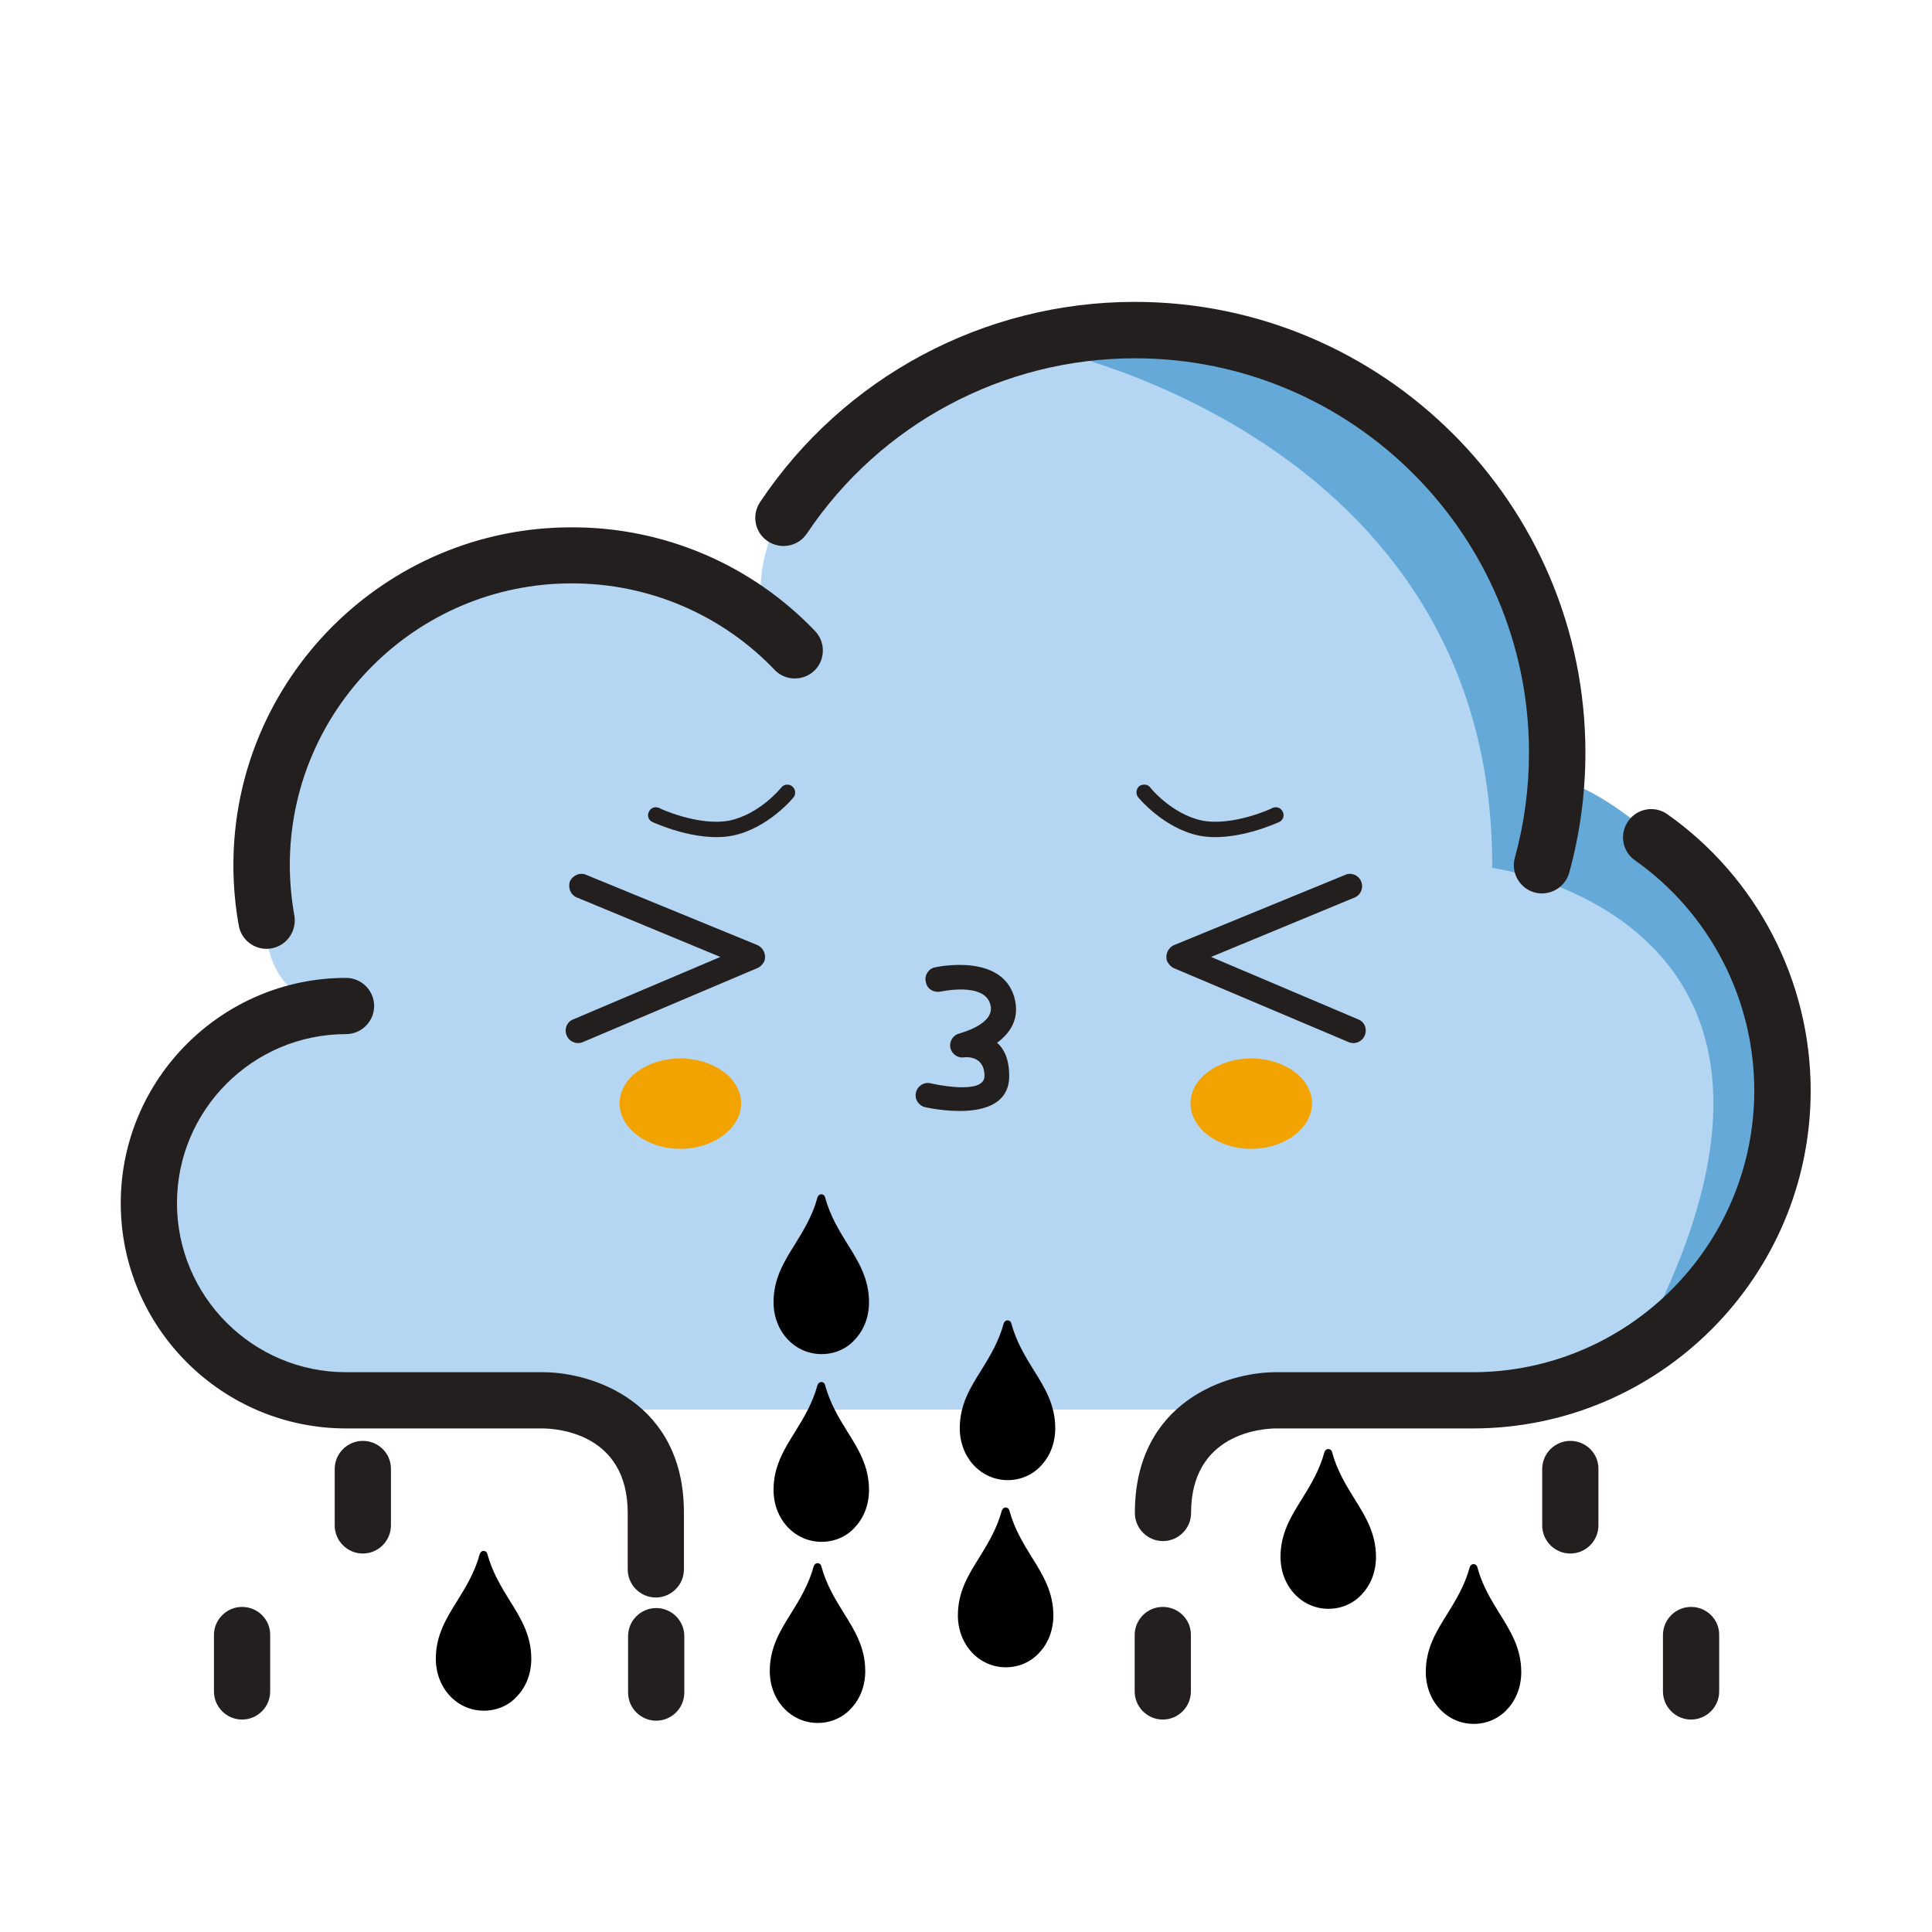 <?xml version="1.0" standalone="no"?><!DOCTYPE svg PUBLIC "-//W3C//DTD SVG 1.1//EN" "http://www.w3.org/Graphics/SVG/1.1/DTD/svg11.dtd"><svg t="1606877643372" class="icon" viewBox="0 0 1024 1024" version="1.1" xmlns="http://www.w3.org/2000/svg" p-id="8146" xmlns:xlink="http://www.w3.org/1999/xlink" width="200" height="200"><defs><style type="text/css"></style></defs><path d="M283 747.1h406.8l129.4-12.4 78.4-39.8L941 614v-87.1l-64.7-83.3s-30.5-28.1-53.8-30.9l-12.1-83-53.2-94.2-80.2-46.6-96.1-15.9-99.8 35.5s-97 52.2-74.6 126.9L334.7 299l-90.5 6.5-71.8 56-31.7 74.6v51.3s-2.8 45.9 41 45.8L107.1 562l-31.7 52.2 5.6 54.1 28 43.9 60.6 28 113.4 6.9z" fill="#B4D6F2" p-id="8147"></path><path d="M941 614v-87.1l-64.7-83.3s-30.5-28.1-53.8-30.9l-12.1-83-53.2-94.2-80.2-46.7-29.7-4.9h-97.2S791.9 230.1 790.9 460c0 0 196.5 26.1 80.7 248l26-13.2L941 614z" fill="#64A9D8" p-id="8148"></path><path d="M432.5 335c-33.7-35.6-80.6-55.7-129.7-55.5-98.8 0-179.1 80.4-179.1 179.1 0 11 1 22 3 32.7 1.8 8 9.9 13.1 17.9 11.2 7.6-1.7 12.5-9 11.5-16.7-1.6-9-2.5-18.1-2.5-27.3 0-82.3 67-149.3 149.3-149.3 40.9-0.1 80 16.6 108.1 46.3 6 5.7 15.4 5.4 21.1-0.5 5.2-5.5 5.4-14.2 0.4-20M810.4 398.9c0 18.9-2.5 37.7-7.5 55.7-2.2 7.9 2.5 16.2 10.4 18.4 7.9 2.2 16.2-2.5 18.4-10.4 5.7-20.6 8.6-42.1 8.6-63.7 0-131.7-107.2-238.9-238.9-238.9-79.7 0-154.1 39.7-198.4 105.9-4.7 6.8-3.1 16.1 3.7 20.8 6.8 4.7 16.1 3.1 20.8-3.7 0.1-0.1 0.2-0.3 0.3-0.4 38.8-57.9 103.9-92.7 173.7-92.7 115.2 0 208.9 93.7 208.9 209M883.8 431.6c-6.7-4.8-16.1-3.2-20.8 3.6-4.8 6.7-3.2 16.1 3.6 20.8 39.6 28 63.2 73.5 63.2 122 0 82.3-67 149.3-149.3 149.3H676.1c-25.8 0-74.6 15.6-74.6 74.6 0 8.2 6.7 14.9 14.9 14.9s14.9-6.7 14.9-14.9c0-42.1 37.4-44.7 44.8-44.8h104.5c98.8 0 179.1-80.4 179.1-179.1 0-58.1-28.4-112.8-75.9-146.4M287.9 727.3H183.4c-49.4 0-89.6-40.2-89.6-89.6 0-49.4 40.2-89.6 89.6-89.6 8.2 0 14.9-6.7 14.9-14.9s-6.7-14.9-14.9-14.9C117.6 518.3 64 571.9 64 637.7s53.6 119.4 119.4 119.4h104.4c7.5 0.1 44.9 2.6 44.9 44.8v29.9c0 8.2 6.7 14.9 14.9 14.9s14.9-6.7 14.9-14.9v-29.9c0.1-59-48.8-74.6-74.6-74.6M616.3 851.7c-8.2 0-14.9 6.7-14.9 14.9v29.9c0 8.2 6.7 14.9 14.9 14.9s14.9-6.7 14.9-14.9v-29.9c0.1-8.2-6.6-14.9-14.9-14.9M347.8 852.3c-8.2 0-14.9 6.7-14.9 14.9v29.9c0 8.2 6.7 14.9 14.9 14.9s14.9-6.7 14.9-14.9v-29.9c0-8.2-6.7-14.9-14.9-14.9" fill="#231F1F" p-id="8149"></path><path d="M345.8 435.7c-1.9-0.9-3-3.2-1.9-5.4 0.9-2.1 3.2-3 5.4-2.1 0 0.2 21.1 9.9 37.4 6.7 16.1-3.4 27.3-17.4 27.5-17.6 1.3-1.7 3.9-1.9 5.6-0.6 1.9 1.5 2.1 4.1 0.9 5.8 0 0-13.3 16.5-32.4 20.4-19.1 3.8-42.3-7.2-42.5-7.2z m-40 40c-3.4-1.3-4.9-5.2-3.7-8.6 1.5-3.2 5.4-4.9 8.6-3.4l90.7 37.2c3.4 1.5 4.9 5.4 3.7 8.6-0.9 1.7-2.1 3-3.9 3.7L309 552.3c-3.4 1.5-7.3-0.2-8.6-3.4-1.5-3.4 0-7.3 3.4-8.6l78-33.1-76-31.5z" fill="#231F1F" p-id="8150"></path><path d="M360.6 608.9c17.8 0 32.2-11 32.2-24.1S378.5 561 360.6 561s-32.2 10.7-32.2 23.8 14.4 24.1 32.2 24.1zM663.2 608.9c17.8 0 32.2-11 32.2-24.1S681 561 663.2 561 631 571.7 631 584.8s14.3 24.1 32.2 24.1z" fill="#F2A300" p-id="8151"></path><path d="M678 435.7c1.9-0.9 3-3.2 1.9-5.4-0.9-2.1-3.2-3-5.4-2.1 0 0.2-21.1 9.9-37.4 6.7-16.1-3.4-27.5-17.4-27.5-17.6-1.3-1.7-3.9-1.9-5.8-0.6-1.7 1.5-1.9 4.1-0.6 5.8 0 0 13.3 16.5 32.4 20.4 19 3.8 42.2-7.2 42.4-7.2z m40 40c3.2-1.3 4.9-5.2 3.4-8.6-1.3-3.2-5.2-4.9-8.4-3.4l-90.7 37.2c-3.4 1.5-4.9 5.4-3.7 8.6 0.9 1.7 2.1 3 3.7 3.7l92.4 39.1c3.4 1.5 7.3-0.2 8.6-3.4 1.5-3.4 0-7.3-3.4-8.6l-78-33.1 76.1-31.5z" fill="#231F1F" p-id="8152"></path><path d="M498.4 525.6c-3.7 0.6-7.1-1.5-7.7-5.2-0.9-3.4 1.5-7.1 4.9-7.7 0.2 0 34.8-7.9 41.9 15.5 3.4 11.6-2.1 19.3-9 24.5 3.7 3.2 6.4 8.8 6.4 17.6 0 27.1-44.5 16.5-44.7 16.5-3.4-0.9-5.6-4.3-4.7-7.9 0.9-3.4 4.3-5.6 7.9-4.7 0 0 28.4 6.7 28.4-3.9 0-11.4-10.7-9.9-10.7-9.9-3.2 0.6-6.4-1.5-7.3-4.7-0.9-3.7 1.3-7.1 4.7-7.9 0-0.2 19.8-4.9 16.3-15.7-3.4-11.7-26.4-6.5-26.4-6.5z" fill="#231F1F" p-id="8153"></path><path d="M435.4 717.7c-6.8 0-13.2-2.8-17.9-7.8-4.8-5.1-7.5-12.1-7.5-19.7 0-12.5 5.5-21.4 11.4-30.8 4.5-7.3 9.2-14.9 11.9-24.8 0.3-0.9 1.1-1.6 2-1.6 0.9 0 1.8 0.6 2 1.6 2.7 9.9 7.4 17.5 11.9 24.8 5.9 9.4 11.4 18.4 11.4 30.8 0 7.6-2.6 14.6-7.4 19.7-4.5 5.1-10.9 7.8-17.8 7.8z m0 0" p-id="8154"></path><path d="M435.4 817.2c-6.8 0-13.2-2.8-17.9-7.8-4.8-5.1-7.5-12.1-7.5-19.7 0-12.5 5.5-21.4 11.4-30.8 4.5-7.3 9.2-14.9 11.9-24.8 0.3-0.9 1.1-1.6 2-1.6 0.9 0 1.8 0.6 2 1.6 2.7 9.9 7.4 17.5 11.9 24.8 5.9 9.4 11.4 18.4 11.4 30.8 0 7.6-2.6 14.6-7.4 19.7-4.5 5.1-10.9 7.8-17.8 7.8z m0 0" p-id="8155"></path><path d="M433.4 913.2c-6.8 0-13.2-2.8-17.9-7.8-4.8-5.1-7.5-12.1-7.5-19.7 0-12.5 5.5-21.4 11.4-30.8 4.5-7.3 9.2-14.9 11.9-24.8 0.3-0.9 1.1-1.6 2-1.6 0.9 0 1.8 0.6 2 1.6 2.7 9.9 7.4 17.5 11.9 24.8 5.9 9.4 11.4 18.4 11.4 30.8 0 7.6-2.6 14.6-7.4 19.7-4.5 5-10.9 7.8-17.8 7.8z m0 0" p-id="8156"></path><path d="M534.1 784.5c-6.8 0-13.2-2.8-17.9-7.8-4.8-5.1-7.5-12.1-7.5-19.7 0-12.5 5.5-21.4 11.4-30.8 4.5-7.3 9.2-14.9 11.9-24.8 0.3-0.9 1.1-1.6 2-1.6 0.9 0 1.8 0.6 2 1.6 2.7 9.9 7.4 17.5 11.9 24.8 5.9 9.4 11.4 18.4 11.4 30.8 0 7.6-2.6 14.6-7.4 19.7-4.5 5-10.9 7.8-17.8 7.8z m0 0" p-id="8157"></path><path d="M533.1 883.7c-6.8 0-13.2-2.8-17.9-7.8-4.8-5.1-7.5-12.1-7.5-19.7 0-12.5 5.5-21.4 11.4-30.8 4.5-7.3 9.2-14.9 11.9-24.8 0.3-0.9 1.1-1.6 2-1.6 0.9 0 1.8 0.6 2 1.6 2.7 9.9 7.4 17.5 11.9 24.8 5.9 9.4 11.4 18.4 11.4 30.8 0 7.6-2.6 14.6-7.4 19.7-4.5 5-10.9 7.8-17.8 7.8z m0 0" p-id="8158"></path><path d="M704.1 852.7c-6.8 0-13.2-2.8-17.9-7.8-4.8-5.1-7.5-12.1-7.5-19.7 0-12.5 5.5-21.4 11.4-30.8 4.5-7.3 9.2-14.9 11.9-24.8 0.3-0.9 1.1-1.6 2-1.6 0.9 0 1.8 0.6 2 1.6 2.7 9.9 7.4 17.5 11.9 24.8 5.9 9.4 11.4 18.4 11.4 30.8 0 7.6-2.6 14.6-7.4 19.7-4.5 5-10.9 7.8-17.8 7.8z m0 0" p-id="8159"></path><path d="M256.4 906.7c-6.8 0-13.2-2.8-17.9-7.8-4.8-5.1-7.5-12.1-7.5-19.7 0-12.5 5.5-21.4 11.4-30.8 4.5-7.3 9.2-14.9 11.9-24.8 0.3-0.9 1.1-1.6 2-1.6 0.9 0 1.8 0.6 2 1.6 2.7 9.9 7.4 17.5 11.9 24.8 5.9 9.4 11.4 18.4 11.4 30.8 0 7.6-2.6 14.6-7.4 19.7-4.5 5.1-10.9 7.8-17.8 7.8z m0 0" p-id="8160"></path><path d="M832.3 763.7c-8.2 0-14.9 6.7-14.9 14.9v29.9c0 8.2 6.7 14.9 14.9 14.9s14.9-6.7 14.9-14.9v-29.9c0.1-8.2-6.6-14.9-14.9-14.9M896.3 851.7c-8.2 0-14.9 6.7-14.9 14.9v29.9c0 8.2 6.7 14.9 14.9 14.9s14.9-6.7 14.9-14.9v-29.9c0.1-8.2-6.6-14.9-14.9-14.9" fill="#231F1F" p-id="8161"></path><path d="M781.1 913.7c-6.8 0-13.2-2.8-17.9-7.8-4.8-5.1-7.5-12.1-7.5-19.7 0-12.5 5.5-21.4 11.4-30.8 4.5-7.3 9.2-14.9 11.9-24.8 0.3-0.9 1.1-1.6 2-1.6 0.9 0 1.8 0.6 2 1.6 2.7 9.9 7.4 17.5 11.9 24.8 5.9 9.4 11.4 18.4 11.4 30.8 0 7.6-2.6 14.6-7.4 19.7-4.5 5-10.9 7.8-17.8 7.8z m0 0" p-id="8162"></path><path d="M192.3 763.7c-8.2 0-14.9 6.7-14.9 14.9v29.9c0 8.2 6.7 14.9 14.9 14.9s14.9-6.7 14.9-14.9v-29.9c0.1-8.2-6.6-14.9-14.9-14.9M128.3 851.7c-8.2 0-14.9 6.7-14.9 14.9v29.9c0 8.2 6.7 14.9 14.9 14.9s14.9-6.7 14.9-14.9v-29.9c0.1-8.2-6.6-14.9-14.9-14.9" fill="#231F1F" p-id="8163"></path></svg>